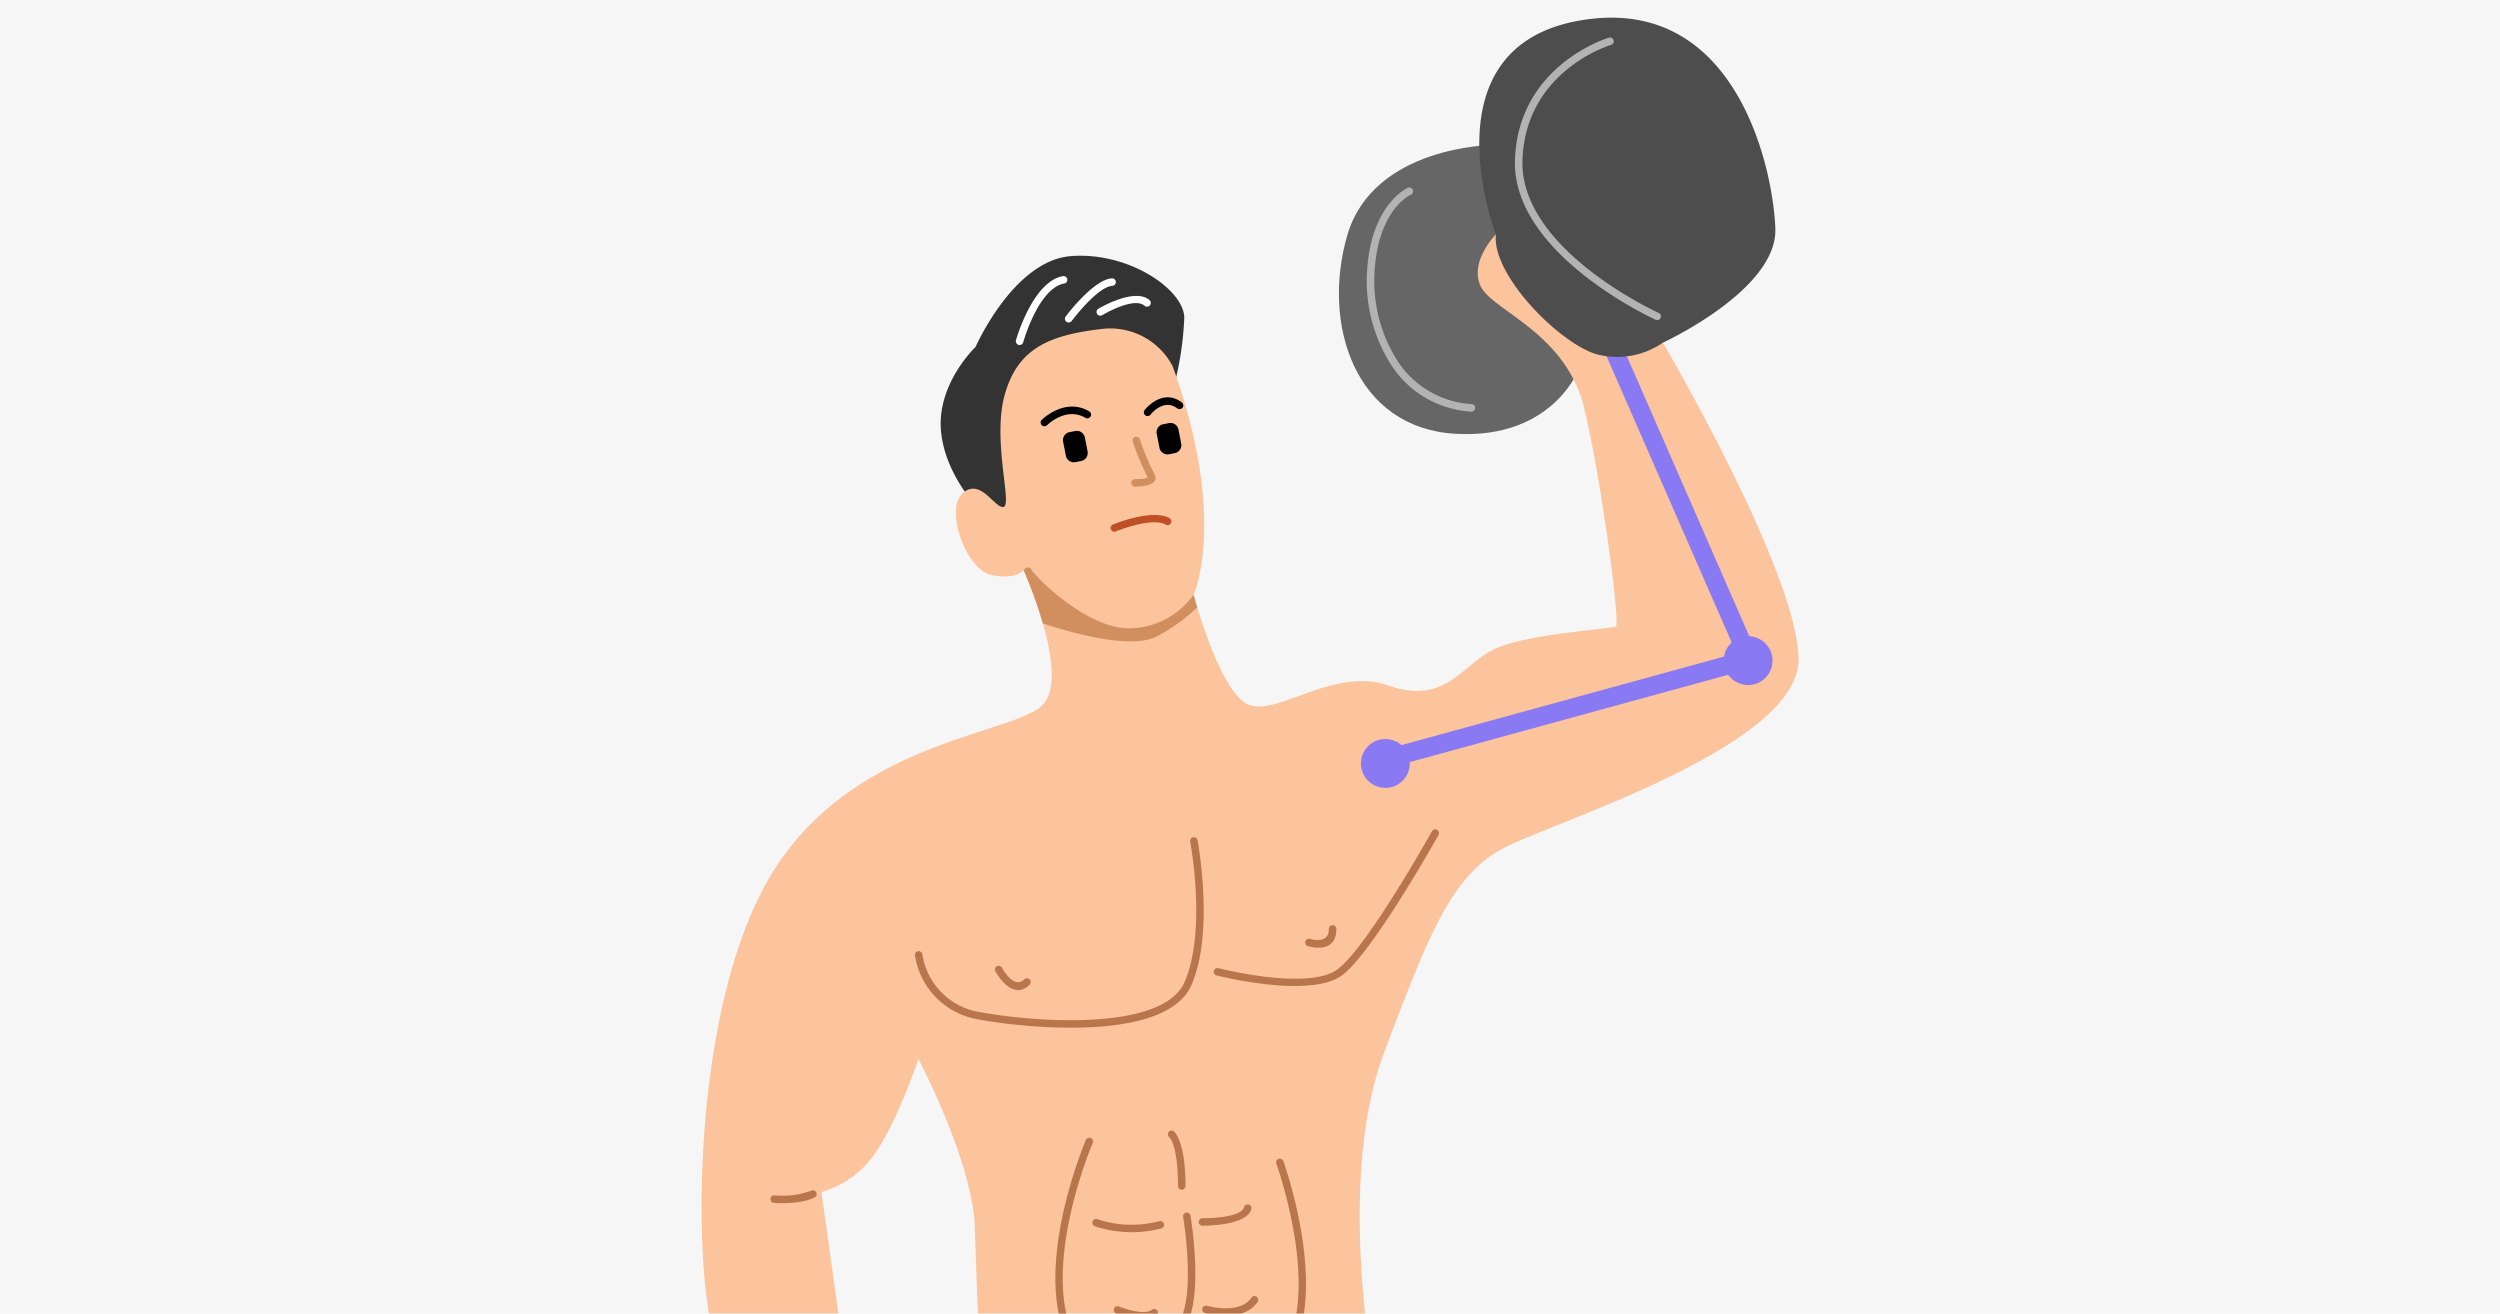 <svg xmlns="http://www.w3.org/2000/svg" xmlns:xlink="http://www.w3.org/1999/xlink" width="295" height="155" viewBox="0 0 295 155">
  <defs>
    <clipPath id="clip-path">
      <rect id="Rectángulo_5242" data-name="Rectángulo 5242" width="295" height="155" transform="translate(278.662 1637.875)" fill="none"/>
    </clipPath>
  </defs>
  <g id="Grupo_1072359" data-name="Grupo 1072359" transform="translate(-278.662 -1637.875)">
    <rect id="Rectángulo_5242-2" data-name="Rectángulo 5242" width="295" height="155" transform="translate(278.662 1637.875)" fill="#f6f6f6"/>
    <g id="Grupo_54022" data-name="Grupo 54022">
      <g id="Grupo_54021" data-name="Grupo 54021" clip-path="url(#clip-path)">
        <g id="Grupo_54020" data-name="Grupo 54020">
          <g id="Grupo_54019" data-name="Grupo 54019">
            <path id="Trazado_100668" data-name="Trazado 100668" d="M395.047,1797.541a19.263,19.263,0,0,0-2.728,6.987c-.732,4.125-6.987,21.894-8.585,28.416s-3.593,24.32-3.593,24.32H408.89s4.926-13.671,6.656-13.671,4.258,13.671,4.258,13.671h25.822s-1.331-37.763-1.863-45.881-4.325-11.913-4.325-11.913-6.789,6.323-15.441,7.188-28.95-9.117-28.95-9.117Z" fill="#3d5fc0" fill-rule="evenodd"/>
            <path id="Trazado_100669" data-name="Trazado 100669" d="M454.677,1654.988s-13.975.134-17.036,10.649.931,22.761,12.777,23.425,14.774-8.119,14.774-8.119Z" fill="#666" fill-rule="evenodd"/>
            <path id="Trazado_100670" data-name="Trazado 100670" d="M417.142,1683.6a37.379,37.379,0,0,0,1.265-8.252c-.067-3.326-6.588-7.786-13.377-7.252s-11.247,10.713-11.247,10.713-4.724,4.46-4.059,10.183,5.374,9.932,5.374,9.932,4.719,7.042,5.54-2.079-2.794-12.779,1.73-14.774,14.774,1.529,14.774,1.529Z" fill="#333" fill-rule="evenodd"/>
            <path id="Trazado_100671" data-name="Trazado 100671" d="M417.01,1681.042a8.316,8.316,0,0,0-8.52-4.326c-6.122.733-9.715,2.331-11.247,7.654s.865,12.978-.132,13.311-2.728-3.527-4.858-1.6.4,9.051,3.4,9.649,3.791-.6,3.791-.6,5.591,12.446,2.265,15.906-21.616,4.125-31.413,19.034-9.85,44.721-7.721,54.039,11.98,37.533,13.711,39.264,6.389,3.2,10.914,1.73,5.025-1.231,5.191-3.692a8.845,8.845,0,0,0-.234-3.461s2,.9,2.763-.7-2.563-7.12-7.42-8.186-7.387-2.727-7.522-6.72-4.392-33.808-4.392-33.808a11.483,11.483,0,0,0,6.389-4.659c2.662-3.86,5.059-11.048,5.059-11.048s6.389,12.112,6.654,19.832.4,12.512.8,15.573,7.72,12.512,23.293,11.314,23.027-5.723,22.759-9.451-3.86-23.957,1.466-38.067,7.985-21.029,14.374-24.225,34.505-11.977,34.505-22.094-16-37.4-16-37.4-3.995,1.863-9.45-1.064-10.25-11.713-10.25-11.713-3.194,3.194-1.8,6.123,10.115,5.456,12.245,14.507,4.194,25.29,3.728,25.621-11.049.865-14.708,2.863-5.657,6.389-12.112,4.127-13.044,3.593-16.5,2.262-6.522-12.977-6.522-12.977,4.058-8.919-2.5-27.021Z" fill="#fbc49d" fill-rule="evenodd"/>
            <path id="Trazado_100672" data-name="Trazado 100672" d="M399.439,1705.134a52.668,52.668,0,0,1,2.282,6.31c3.869,1.265,10.59,3.074,13.492,1.51a21.22,21.22,0,0,0,4.716-3.406c-.273-.909-.423-1.485-.423-1.485a9.512,9.512,0,0,1-7.654,3.959c-5.059-.033-11.148-6.221-11.448-6.888s-.965,0-.965,0Z" fill="#d18f5f" fill-rule="evenodd"/>
            <path id="Trazado_100673" data-name="Trazado 100673" d="M402.213,1688.047a.443.443,0,0,1-.622-.631c.009-.007,2.7-2.7,5.6-1a.443.443,0,0,1-.45.764c-2.3-1.357-4.518.858-4.523.865Z"/>
            <path id="Trazado_100674" data-name="Trazado 100674" d="M414.43,1686.8a.442.442,0,1,1-.7-.542c.007-.009,2.066-2.678,4.412-.879a.443.443,0,0,1-.539.7c-1.646-1.262-3.171.713-3.175.717Z"/>
            <path id="Trazado_100675" data-name="Trazado 100675" d="M412.331,1690.005a.443.443,0,1,1,.838-.287,29.093,29.093,0,0,0,1.62,3.9c1.106,1.768-2.171,1.675-2.18,1.675a.443.443,0,1,1,.017-.885c.005,0,1.638.04,1.411-.322a29.225,29.225,0,0,1-1.706-4.083Z" fill="#d18f5f"/>
            <path id="Trazado_100676" data-name="Trazado 100676" d="M410.322,1700.585a.442.442,0,0,1-.335-.819c.013,0,4.513-1.876,6.625-.781a.442.442,0,1,1-.4.786c-1.748-.9-5.873.81-5.886.814Z" fill="#bf4f24"/>
            <path id="Trazado_100677" data-name="Trazado 100677" d="M386.621,1750.608a.443.443,0,0,1,.88-.106,8.158,8.158,0,0,0,6.827,6.807c3.877.71,10.925,1.423,16.511.547,3.637-.569,6.63-1.8,7.627-4.147,2.609-6.131.642-16.487.638-16.518a.442.442,0,0,1,.87-.159c0,.031,2.021,10.645-.693,17.023-1.139,2.675-4.388,4.061-8.308,4.675-5.7.894-12.867.17-16.8-.552a9.052,9.052,0,0,1-7.548-7.57Z" fill="#b9764c"/>
            <path id="Trazado_100678" data-name="Trazado 100678" d="M422.225,1752.981a.443.443,0,1,1,.216-.859c.031.007,10.706,2.741,14.127.079,3.525-2.738,11.047-16.2,11.067-16.237a.443.443,0,0,1,.774.433c-.022.04-7.632,13.655-11.295,16.5-3.766,2.929-14.856.088-14.889.08Z" fill="#b9764c"/>
            <path id="Trazado_100679" data-name="Trazado 100679" d="M432.982,1749.513a.443.443,0,1,1,.267-.845s2.218.722,2.218-1.174a.443.443,0,1,1,.887,0c0,3.118-3.363,2.024-3.372,2.019Z" fill="#b9764c"/>
            <path id="Trazado_100680" data-name="Trazado 100680" d="M396.122,1752.495a.442.442,0,1,1,.779-.419c.005.006,1.386,2.6,2.624,1.359a.444.444,0,0,1,.627.629c-2.088,2.088-4.026-1.558-4.03-1.569Z" fill="#b9764c"/>
            <path id="Trazado_100681" data-name="Trazado 100681" d="M369.991,1779.814a.444.444,0,1,1,.068-.885,9.964,9.964,0,0,0,4.317-.548.443.443,0,0,1,.413.784c-1.731.909-4.79.649-4.8.649Z" fill="#b9764c"/>
            <path id="Trazado_100682" data-name="Trazado 100682" d="M406.786,1772.411a.443.443,0,1,1,.815.345c-.02.044-6.829,15.957-1.5,24.143a.442.442,0,1,1-.741.483c-5.587-8.583,1.408-24.922,1.427-24.971Z" fill="#b9764c"/>
            <path id="Trazado_100683" data-name="Trazado 100683" d="M429.27,1775.192a.442.442,0,1,1,.834-.293c.015.039,4.988,13.878,1.315,21.763a.443.443,0,1,1-.8-.375c3.518-7.554-1.333-21.055-1.346-21.095Z" fill="#b9764c"/>
            <path id="Trazado_100684" data-name="Trazado 100684" d="M416.63,1772.06a.442.442,0,1,1,.561-.684c0,.005,1.361,1.064,1.361,6.465a.445.445,0,0,1-.889,0c0-4.982-1.031-5.778-1.033-5.781Z" fill="#b9764c"/>
            <path id="Trazado_100685" data-name="Trazado 100685" d="M407.875,1782.582a.442.442,0,1,1,.3-.83,12.859,12.859,0,0,0,7.277.223.442.442,0,0,1,.249.849,13.814,13.814,0,0,1-7.828-.242Z" fill="#b9764c"/>
            <path id="Trazado_100686" data-name="Trazado 100686" d="M420.534,1782.509a.443.443,0,0,1,.007-.885c.013,0,4.524.061,4.928-1.314a.443.443,0,0,1,.85.252c-.594,2.02-5.772,1.947-5.785,1.947Z" fill="#b9764c"/>
            <path id="Trazado_100687" data-name="Trazado 100687" d="M418.27,1781.471a.441.441,0,0,1,.366-.507.445.445,0,0,1,.508.366c0,.022,1.282,7.625-.013,11.717a.445.445,0,0,1-.848-.267c1.234-3.893-.009-11.287-.013-11.309Z" fill="#b9764c"/>
            <path id="Trazado_100688" data-name="Trazado 100688" d="M410.357,1792.86a.442.442,0,0,1,.327-.821c.009,0,2.894,1.167,3.891.393a.443.443,0,1,1,.543.7c-1.4,1.088-4.749-.267-4.761-.271Z" fill="#b9764c"/>
            <path id="Trazado_100689" data-name="Trazado 100689" d="M420.85,1792.809a.443.443,0,0,1,.238-.854c.011,0,3.825,1.11,5.24-.954a.442.442,0,1,1,.73.5c-1.779,2.6-6.2,1.311-6.208,1.309Z" fill="#b9764c"/>
            <path id="Trazado_100690" data-name="Trazado 100690" d="M404.866,1688.866l.682-.133a.964.964,0,0,1,1.126.757l.324,1.658a.961.961,0,0,1-.759,1.126l-.68.134a.96.96,0,0,1-1.125-.759l-.325-1.655a.964.964,0,0,1,.757-1.128Z" fill-rule="evenodd"/>
            <path id="Trazado_100691" data-name="Trazado 100691" d="M415.915,1687.934l.68-.132a.962.962,0,0,1,1.127.757l.323,1.658a.961.961,0,0,1-.757,1.125l-.68.135a.966.966,0,0,1-1.128-.759l-.324-1.656a.965.965,0,0,1,.759-1.128Z" fill-rule="evenodd"/>
            <path id="Trazado_100692" data-name="Trazado 100692" d="M399.4,1678.27a.444.444,0,0,1-.854-.243c.006-.02,1.935-6.919,5.539-7.568a.442.442,0,1,1,.157.87c-3.052.549-4.838,6.921-4.842,6.941Z" fill="#fff"/>
            <path id="Trazado_100693" data-name="Trazado 100693" d="M405.118,1675.752a.442.442,0,1,1-.706-.532c.009-.011,3.246-4.355,5.447-4.5a.443.443,0,0,1,.059.885c-1.792.119-4.791,4.138-4.8,4.15Z" fill="#fff"/>
            <path id="Trazado_100694" data-name="Trazado 100694" d="M408.718,1675.067a.442.442,0,0,1-.453-.759c.013-.006,4.266-2.562,6.039-1.02a.442.442,0,1,1-.579.669c-1.288-1.121-5,1.1-5.007,1.11Z" fill="#fff"/>
            <path id="Trazado_100695" data-name="Trazado 100695" d="M444.779,1660.042a.443.443,0,0,1,.364.808c-.011,0-3.752,1.624-4.266,8.81-.005.064-.007.106-.009.121a17.546,17.546,0,0,0,2.531,10.407,11.2,11.2,0,0,0,8.826,5.365l.084.007a.442.442,0,1,1-.055.882l-.093,0a12.057,12.057,0,0,1-9.506-5.774,18.4,18.4,0,0,1-2.67-10.938c0-.066.007-.108.009-.128.552-7.72,4.774-9.55,4.785-9.556Z" fill="#b3b3b3"/>
            <path id="Trazado_100696" data-name="Trazado 100696" d="M417.775,1809.552c-15.279,1.176-22.615-7.9-23.262-11.133a19.783,19.783,0,0,0-2.194,6.109c-.053.3-.134.66-.238,1.088,3.827,3.009,10.973,7.994,17.806,9.361,9.257,1.851,27.1-.989,33.358-7.357a19.738,19.738,0,0,0-2.755-6.791c-.682,3.567-8.144,7.6-22.715,8.723Z" fill="#30a0e0" fill-rule="evenodd"/>
          </g>
          <circle id="Elipse_4443" data-name="Elipse 4443" cx="2.882" cy="2.882" r="2.882" transform="translate(439.252 1725.082)" fill="#8979f3"/>
          <circle id="Elipse_4444" data-name="Elipse 4444" cx="2.882" cy="2.882" r="2.882" transform="translate(482.055 1712.947)" fill="#8979f3"/>
          <line id="Línea_139" data-name="Línea 139" y1="11.509" x2="41.953" transform="translate(442.559 1715.829)" fill="none" stroke="#8979f3" stroke-miterlimit="10" stroke-width="2.195"/>
          <line id="Línea_140" data-name="Línea 140" x2="17.244" y2="39.447" transform="translate(467.693 1675.928)" fill="none" stroke="#8979f3" stroke-miterlimit="10" stroke-width="2.195"/>
          <path id="Trazado_100697" data-name="Trazado 100697" d="M455.176,1665.537s-8.484-22.024,9.883-25.237,22.828,17.283,23.093,24.538-13.276,13.476-13.276,13.476a9.509,9.509,0,0,1-7.819,1.364c-4.326-1.265-12.38-9.316-11.881-14.141Z" fill="#4d4d4d" fill-rule="evenodd"/>
          <path id="Trazado_100698" data-name="Trazado 100698" d="M468.524,1642.319a.443.443,0,0,1,.256.848c-.028.009-10.079,2.97-10.466,13.566-.388,10.619,16.066,18.063,16.112,18.085a.441.441,0,0,1-.366.8c-.049-.022-17.041-7.707-16.631-18.918.411-11.232,11.064-14.373,11.1-14.384Z" fill="#b3b3b3"/>
        </g>
      </g>
    </g>
  </g>
</svg>
